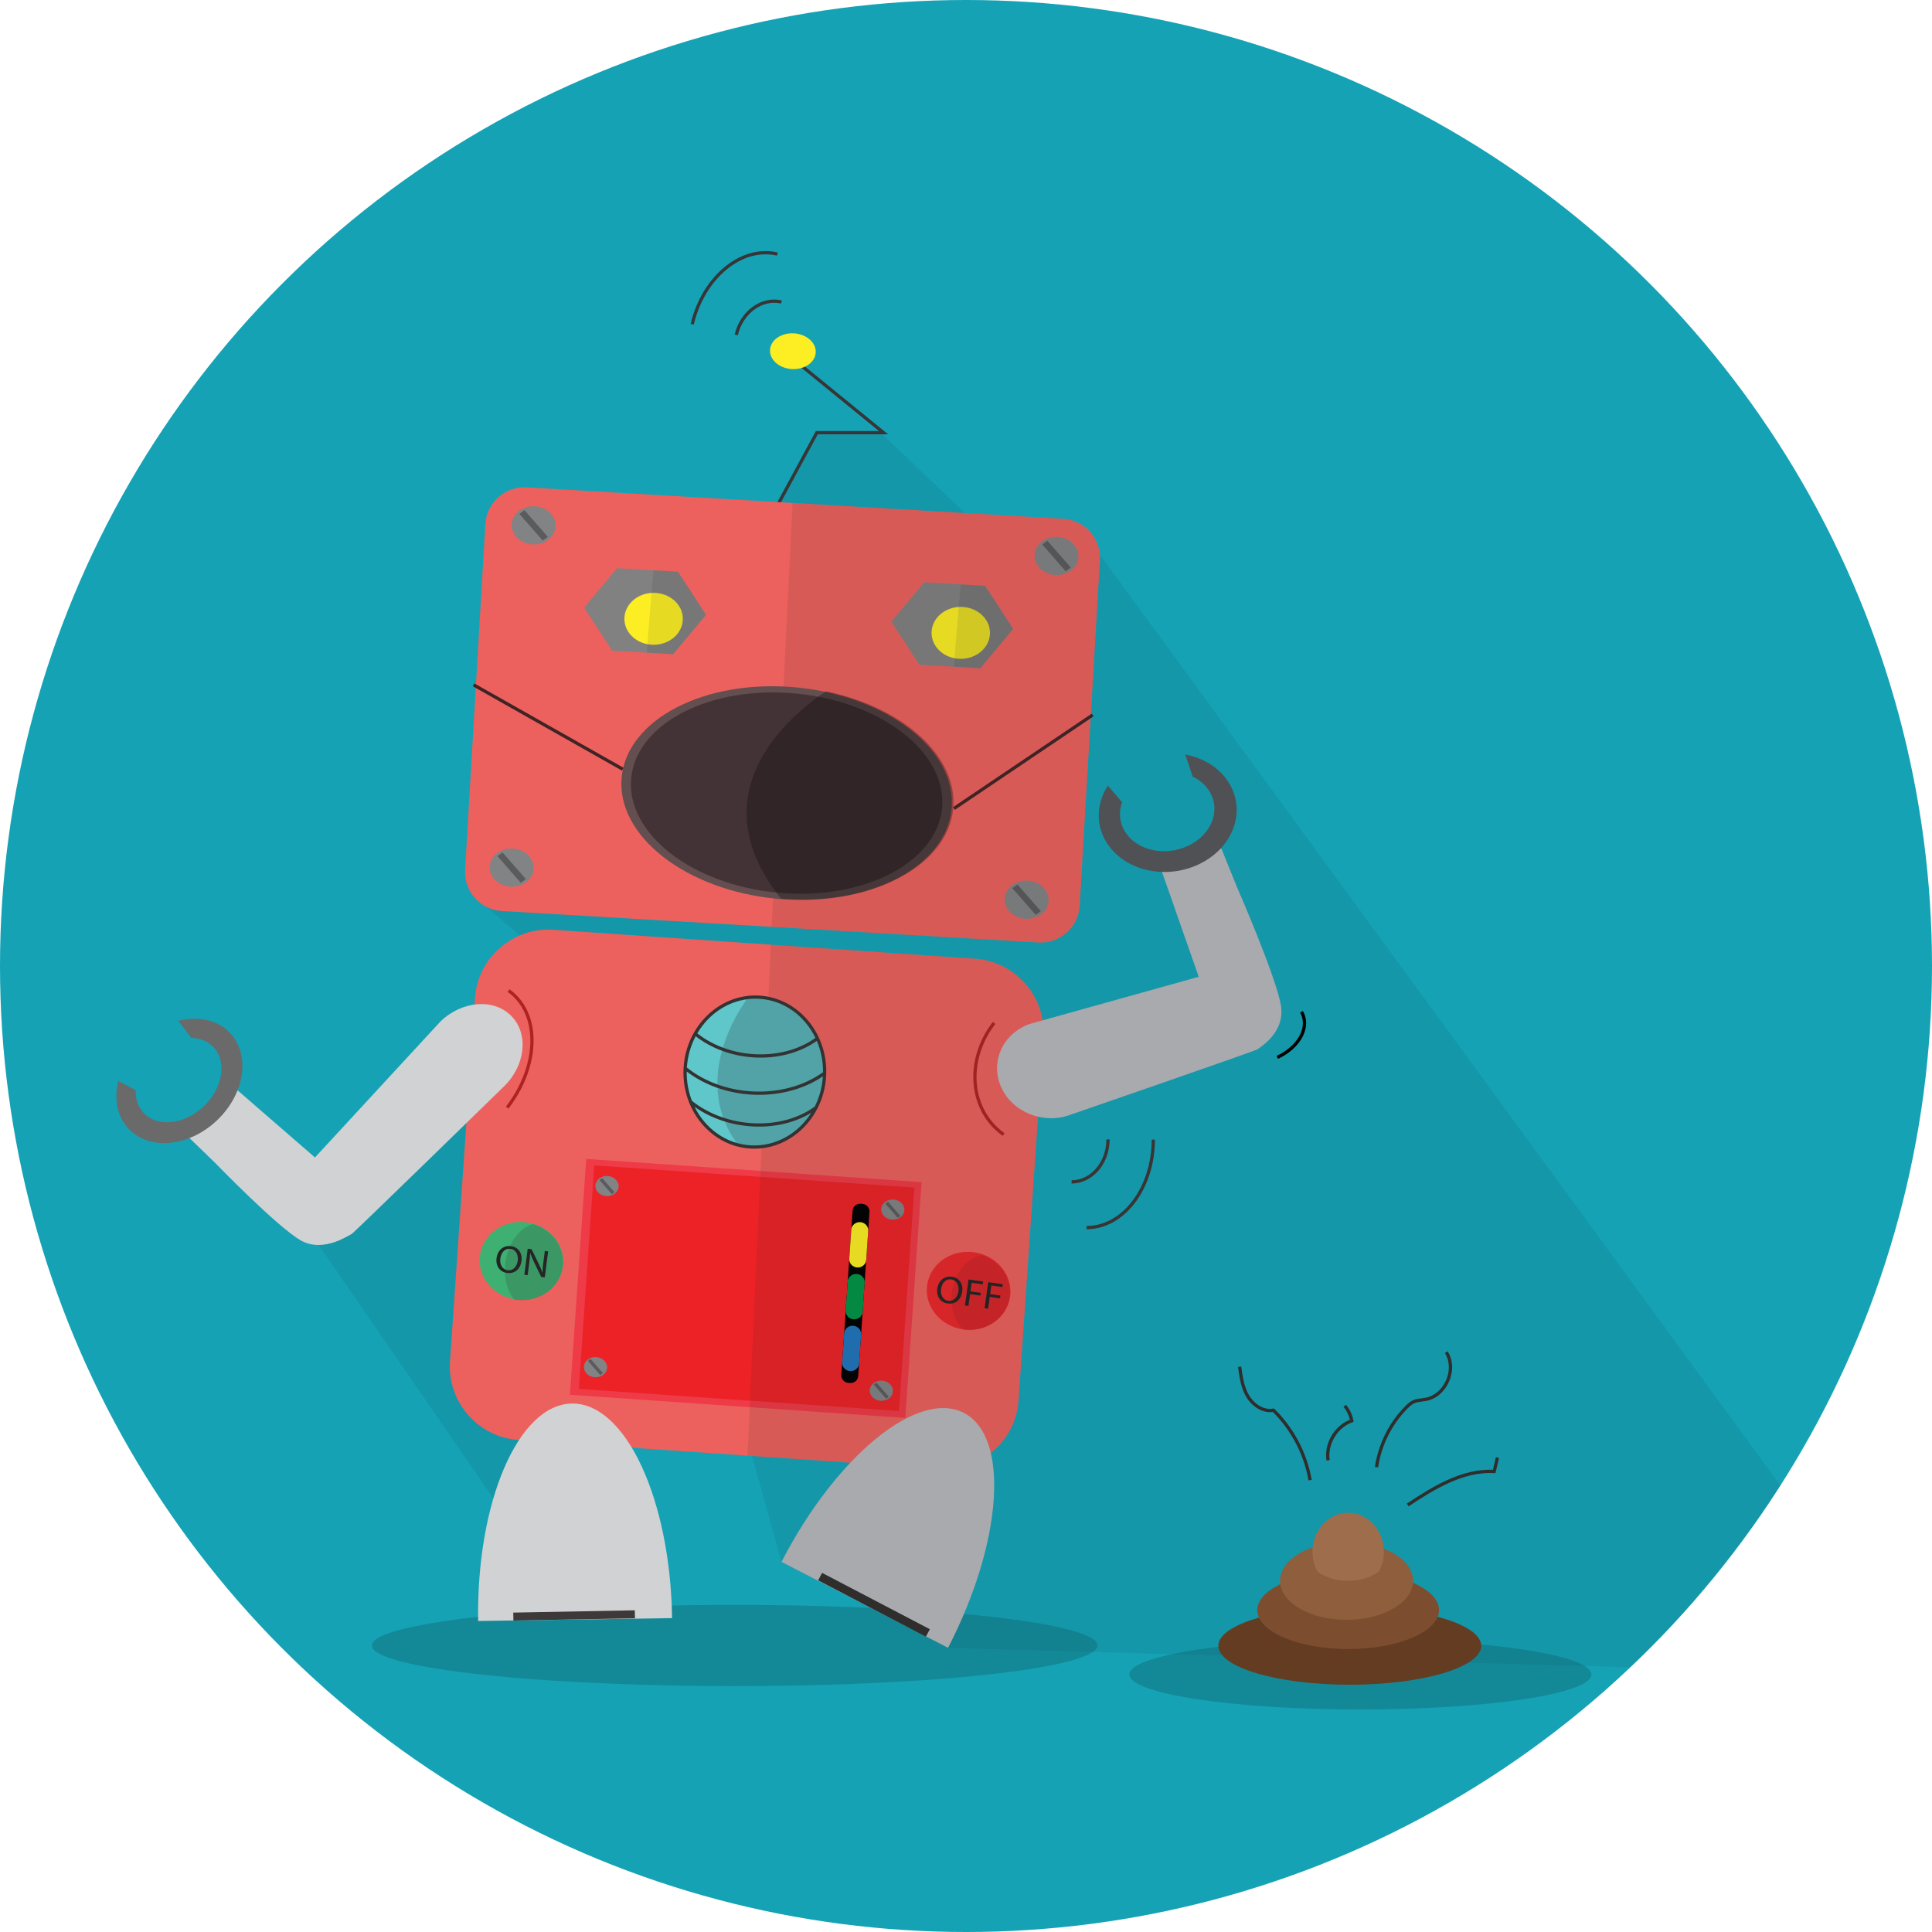 <?xml version="1.0" ?><!DOCTYPE svg  PUBLIC '-//W3C//DTD SVG 1.1//EN'  'http://www.w3.org/Graphics/SVG/1.1/DTD/svg11.dtd'><svg enable-background="new 0 0 512 512" height="512px" version="1.1" viewBox="0 0 512 512" width="512px" xml:space="preserve" xmlns="http://www.w3.org/2000/svg" xmlns:xlink="http://www.w3.org/1999/xlink"><g id="Background"><circle cx="256" cy="256" fill="#15A2B5" r="256"/></g><g id="Shadow"><path d="M471.848,393.696L285.809,139.229l-18.143,8.117l-34.723-33.109h-16.732l-11.356,22.484l-78.16,101.688   L147.231,256l-62.794,73.932l67.708,98.174l28.809-108.272l26.151,94.077l44.141,22.781l180.797,5.16   C447.179,427.51,460.566,411.343,471.848,393.696z" opacity="0.07"/><ellipse cx="360.512" cy="443.745" fill="#0F4F54" opacity="0.3" rx="61.238" ry="9.287"/><ellipse cx="194.686" cy="436.071" fill="#0F4F54" opacity="0.3" rx="96.149" ry="10.759"/></g><g id="Poop"><ellipse cx="357.711" cy="436.153" fill="#633C21" rx="34.834" ry="10.321"/><ellipse cx="357.281" cy="426.692" fill="#7C4E2F" rx="24.083" ry="10.321"/><ellipse cx="356.851" cy="418.951" fill="#8E5E3D" rx="17.632" ry="10.321"/><g><path d="M374.876,371.843c0.609-0.263,1.282-0.342,1.997-0.425c0.338-0.039,0.678-0.079,1.011-0.139    c2.629-0.466,4.92-2.397,6.127-5.165c1.208-2.769,1.066-5.762-0.38-8.006l-0.723,0.466c1.289,2.002,1.407,4.691,0.314,7.195    c-1.092,2.504-3.145,4.247-5.489,4.663c-0.316,0.057-0.639,0.094-0.961,0.132c-0.743,0.086-1.513,0.176-2.237,0.489    c-0.838,0.361-1.522,0.986-2.137,1.607c-4.292,4.337-7.145,10.05-8.033,16.084l0.852,0.126c0.862-5.855,3.629-11.397,7.794-15.605    C373.65,372.619,374.212,372.13,374.876,371.843z" fill="#302E2C"/><path d="M356.697,372.271l-0.658,0.553c0.83,0.988,1.414,2.165,1.699,3.421c-4.197,1.669-6.905,6.348-6.203,10.827    l0.85-0.133c-0.647-4.137,2.039-8.63,5.99-10.015l0.347-0.121l-0.064-0.361C358.379,374.908,357.701,373.466,356.697,372.271z" fill="#302E2C"/><path d="M337.605,373.257l-0.22,0.039c-2.641,0.485-5.139-1.453-6.335-3.459c-1.379-2.31-1.763-5.168-2.102-7.691    l-0.852,0.113c0.35,2.605,0.745,5.558,2.214,8.019c1.312,2.197,4.042,4.317,7.005,3.902c4.913,4.881,8.266,11.315,9.45,18.14    l0.847-0.148c-1.228-7.071-4.725-13.732-9.849-18.759L337.605,373.257z" fill="#302E2C"/><path d="M396.427,386.169l-0.785,3.331c-8.227-0.279-15.781,4.275-22.813,8.975l0.479,0.716    c7.013-4.688,14.555-9.227,22.648-8.816l0.357,0.019l0.95-4.027L396.427,386.169z" fill="#302E2C"/></g><path d="M349.192,416.544c2.144,1.492,4.974,2.407,8.089,2.407c3.114,0,5.944-0.915,8.089-2.407   c0.865-1.558,1.372-3.379,1.372-5.334c0-5.699-4.236-10.321-9.461-10.321c-5.226,0-9.461,4.622-9.461,10.321   C347.82,413.165,348.327,414.986,349.192,416.544z" fill="#9E6D4C"/></g><g id="Body"><path d="M258.412,254.069L146.647,246.4c-10.698-0.734-20.051,7.418-20.785,18.115l-6.608,96.299   c-0.734,10.697,7.418,20.05,18.116,20.784l111.765,7.668c10.697,0.734,20.051-7.417,20.785-18.114l6.607-96.298   C277.262,264.156,269.11,254.803,258.412,254.069z" fill="#EC615D"/><path d="M345.275,267.917l-0.742,0.434c0.816,1.399,0.965,3.035,0.432,4.729c-0.848,2.692-3.332,5.213-6.646,6.741   l0.361,0.781c3.529-1.629,6.186-4.345,7.105-7.263C346.394,271.406,346.218,269.531,345.275,267.917z" fill="#010101"/><g><rect fill="#EF3A47" height="89.062" transform="matrix(0.069 -0.998 0.998 0.069 -156.636 514.915)" width="62.634" x="166.096" y="296.803"/><rect fill="#EC2227" height="85.013" transform="matrix(0.069 -0.998 0.998 0.069 -156.363 515.088)" width="59.344" x="167.97" y="298.768"/></g><path d="M228.561,319.037l-0.483-0.033c-1.101-0.076-2.064,0.763-2.139,1.864l-2.984,43.477   c-0.075,1.101,0.764,2.064,1.865,2.14l0.483,0.032c1.102,0.076,2.064-0.763,2.139-1.864l2.983-43.476   C230.501,320.075,229.662,319.112,228.561,319.037z" fill="#010101"/><path d="M227.986,323.883c-1.234-0.085-2.31,0.812-2.391,1.991l-0.53,7.723c-0.081,1.181,0.863,2.214,2.097,2.299   c1.234,0.085,2.31-0.812,2.391-1.99l0.53-7.724C230.164,325.003,229.22,323.968,227.986,323.883z" fill="#FCEE23"/><path d="M227.043,337.612c-1.234-0.085-2.31,0.812-2.391,1.99l-0.53,7.724c-0.081,1.18,0.863,2.214,2.097,2.299   c1.234,0.085,2.31-0.812,2.392-1.991l0.53-7.723C229.221,338.731,228.278,337.696,227.043,337.612z" fill="#019547"/><path d="M226.102,351.341c-1.234-0.084-2.31,0.812-2.391,1.992l-0.53,7.722c-0.081,1.181,0.862,2.215,2.097,2.299   c1.234,0.085,2.31-0.811,2.391-1.99l0.53-7.723C228.279,352.461,227.335,351.426,226.102,351.341z" fill="#2075BC"/><g><path d="M265.732,301.028c-4.123-2.93-6.814-7.387-7.581-12.551c-0.891-6.005,0.913-12.438,4.948-17.652    l0.68,0.526c-3.892,5.03-5.633,11.226-4.777,17c0.732,4.93,3.299,9.183,7.229,11.976L265.732,301.028z" fill="#AF2222"/></g><g><path d="M134.748,293.794l-0.68-0.526c4.885-6.313,7.23-13.933,6.274-20.383c-0.638-4.3-2.654-7.766-5.832-10.023    l0.498-0.701c3.374,2.396,5.512,6.062,6.185,10.599C142.182,279.436,139.773,287.299,134.748,293.794z" fill="#AF2222"/></g><g><path d="M305.207,302.016c0,12.616-7.741,22.881-17.255,22.881v0.86c9.989,0,18.114-10.65,18.114-23.741H305.207z" fill="#3A3435"/><path d="M294.065,301.959h-0.86c0,5.969-4.134,10.824-9.217,10.824v0.859    C289.545,313.643,294.065,308.401,294.065,301.959z" fill="#3A3435"/></g><g><path d="M183.858,86.037c2.908-12.277,12.806-20.48,22.064-18.287l0.198-0.836    c-9.719-2.303-20.081,6.188-23.1,18.925L183.858,86.037z" fill="#363638"/><path d="M194.686,88.66l0.837,0.198c1.375-5.807,6.518-9.579,11.464-8.407l0.198-0.837    C201.778,78.333,196.171,82.391,194.686,88.66z" fill="#363638"/></g><g><ellipse cx="138.122" cy="334.247" fill="#3EB172" rx="10.321" ry="11.096" transform="matrix(0.128 -0.992 0.992 0.128 -211.067 428.403)"/><g><path d="M138.201,334.147c-0.307,2.373-1.978,3.438-3.818,3.199c-1.905-0.246-3.061-1.831-2.791-3.917     c0.283-2.189,1.892-3.438,3.817-3.189C137.378,330.495,138.465,332.102,138.201,334.147z M132.589,333.537     c-0.19,1.473,0.474,2.901,1.94,3.09c1.477,0.19,2.479-1,2.682-2.565c0.177-1.37-0.387-2.899-1.939-3.101     C133.732,330.762,132.785,332.023,132.589,333.537z" fill="#232323"/><path d="M138.959,337.824l0.891-6.896l1.017,0.131l1.861,3.787c0.431,0.879,0.754,1.659,1.005,2.408l0.022-0.007     c0.033-0.933,0.121-1.774,0.26-2.849l0.373-2.885l0.877,0.113l-0.891,6.896l-0.942-0.121l-1.838-3.795     c-0.404-0.833-0.784-1.683-1.051-2.477l-0.034,0.006c-0.058,0.877-0.145,1.709-0.292,2.854l-0.38,2.946L138.959,337.824z" fill="#232323"/></g><path d="M149.127,335.669c0.656-5.082-2.784-9.801-7.899-11.276    c-3.605,1.048-6.638,5.072-7.301,10.204c-0.497,3.845,0.457,7.42,2.316,9.787c0.186,0.032,0.368,0.075,0.557,0.1    C142.877,345.268,148.396,341.321,149.127,335.669z" fill="#303030" opacity="0.2"/></g><g><ellipse cx="256.579" cy="342.251" fill="#EB272A" rx="10.322" ry="11.096" transform="matrix(0.137 -0.991 0.991 0.137 -117.627 549.469)"/><g><path d="M254.998,342.278c-0.329,2.37-2.009,3.419-3.848,3.164c-1.901-0.263-3.043-1.858-2.754-3.942     c0.302-2.187,1.922-3.421,3.846-3.154C254.208,338.618,255.28,340.234,254.998,342.278z M249.392,341.616     c-0.204,1.473,0.448,2.905,1.912,3.108c1.475,0.204,2.488-0.979,2.704-2.542c0.19-1.368-0.36-2.903-1.909-3.118     C250.559,338.853,249.602,340.104,249.392,341.616z" fill="#272626"/><path d="M256.675,339.074l3.879,0.536l-0.104,0.746l-2.949-0.408l-0.316,2.289l2.725,0.378l-0.101,0.734     l-2.726-0.377l-0.432,3.117l-0.93-0.129L256.675,339.074z" fill="#272626"/><path d="M261.884,339.794l3.88,0.537l-0.104,0.747l-2.949-0.408l-0.317,2.289l2.726,0.377l-0.102,0.734     l-2.725-0.377l-0.433,3.117l-0.93-0.129L261.884,339.794z" fill="#272626"/></g><path d="M267.576,343.774c0.669-4.83-2.459-9.377-7.262-11.133    c-3.939,0.591-7.361,4.525-8.077,9.702c-0.567,4.098,0.709,7.909,3.065,10.133C261.359,353.127,266.811,349.303,267.576,343.774z" fill="#191818" opacity="0.1"/></g><g><ellipse cx="160.871" cy="314.346" fill="#818385" rx="2.676" ry="3.076" transform="matrix(0.045 -0.999 0.999 0.045 -160.407 460.884)"/><polygon fill="#5A5B5D" points="159.585,312.208 158.88,312.738 162.156,316.482 162.862,315.953   "/></g><g><ellipse cx="157.796" cy="362.274" fill="#818385" rx="2.676" ry="3.077" transform="matrix(0.045 -0.999 0.999 0.045 -211.196 503.65)"/><polygon fill="#5A5B5D" points="156.51,360.137 155.805,360.667 159.082,364.411 159.787,363.881   "/></g><g><ellipse cx="236.63" cy="320.618" fill="#818385" rx="2.676" ry="3.076" transform="matrix(0.045 -0.999 0.999 0.045 -94.349 542.525)"/><polygon fill="#5A5B5D" points="235.344,318.48 234.639,319.011 237.916,322.756 238.621,322.226   "/></g><g><ellipse cx="233.555" cy="368.546" fill="#818385" rx="2.676" ry="3.077" transform="matrix(0.045 -0.999 0.999 0.045 -145.123 585.289)"/><polygon fill="#5A5B5D" points="232.269,366.409 231.564,366.939 234.841,370.685 235.546,370.153   "/></g><path d="M258.412,254.069l-54.142-3.715l-6.172,135.411l51.037,3.501   c10.697,0.734,20.051-7.417,20.785-18.114l6.607-96.298C277.262,264.156,269.11,254.803,258.412,254.069z" fill="#232121" opacity="0.1"/><g><ellipse cx="200.046" cy="284.113" fill="#5FC6CA" rx="19.876" ry="18.492" transform="matrix(0.054 -0.999 0.999 0.054 -94.445 468.541)"/><path d="M200.987,264.689c-1.034-0.056-2.051-0.014-3.047,0.109    c-1.999,2.709-14.925,21.498-2.502,38.398c1.108,0.291,2.256,0.479,3.44,0.542c10.085,0.545,18.732-7.756,19.315-18.538    C218.775,274.418,211.072,265.233,200.987,264.689z" fill="#1C1C1C" opacity="0.2"/><path d="M216.635,275.208c-8.919,6.67-23.417,6.115-32.414-1.239" fill="none"/><path d="M216.348,293.478c-9.106,6.812-24.081,6.103-33.48-1.581" fill="none"/><g><path d="M216.6,293.816c1.339-2.595,2.17-5.538,2.34-8.683c0.604-11.181-7.381-20.734-17.799-21.298     c-10.418-0.563-19.386,8.076-19.99,19.257c-0.174,3.227,0.37,6.315,1.479,9.094l-0.035,0.043c0.024,0.02,0.051,0.036,0.075,0.056     c2.752,6.798,8.904,11.706,16.28,12.104c7.481,0.403,14.215-3.938,17.639-10.558c0.006-0.002,0.011-0.006,0.015-0.009     L216.6,293.816z M199.305,290.093c6.703,0.361,13.474-1.245,18.766-4.865c-0.176,2.896-0.936,5.612-2.149,8.02     c-8.878,6.499-23.355,5.822-32.546-1.508c-0.937-2.398-1.432-5.034-1.39-7.786C186.858,287.681,193.043,289.754,199.305,290.093z      M182.028,282.913c0.195-3.015,1.022-5.83,2.334-8.305c4.381,3.425,9.973,5.324,15.604,5.628     c5.938,0.321,11.896-1.136,16.486-4.39c1.089,2.524,1.684,5.338,1.658,8.288C208.033,291.444,191.986,290.912,182.028,282.913z      M201.095,264.695c6.59,0.356,12.156,4.494,14.996,10.36c-8.678,6.26-22.549,5.726-31.305-1.205     C188.189,268.056,194.32,264.329,201.095,264.695z M198.998,303.53c-6.529-0.353-12.057-4.418-14.919-10.196     c4.468,3.139,9.94,4.893,15.409,5.188c5.538,0.299,11.057-0.895,15.496-3.614C211.523,300.398,205.563,303.885,198.998,303.53z" fill="#333333"/></g></g></g><g id="Foot"><g><path d="M255.429,374.424c-12.189-6.29-33.825,11.388-48.324,39.486l44.141,22.781    C265.745,408.594,267.618,380.716,255.429,374.424z" fill="#A8AAAD"/><polygon fill="#302D2D" points="245.368,433.734 216.815,418.81 217.859,416.828 246.413,431.753   "/></g><g><path d="M151.559,371.954c-14.194,0.21-25.32,26.01-24.85,57.625l51.401-0.761    C177.64,397.203,165.752,371.744,151.559,371.954z" fill="#D1D2D3"/><polygon fill="#3D3939" points="168.275,428.854 136.062,429.465 136.016,427.357 168.229,426.745   "/></g></g><g id="Hand"><g><path d="M135.645,269.382c-4.568-4.833-13-4.284-18.833,1.228L83.47,306.742l-20.665-17.929l-13.13,12.251    l7.347,7.122c0,0,16.545,17.083,22.735,20.561c6.19,3.479,13.218-1.827,13.366-1.67c0.148,0.156,40.232-38.965,40.232-38.965    C139.189,282.602,140.213,274.215,135.645,269.382z" fill="#D1D2D3"/><path d="M60.974,273.754c-3.332-3.528-8.505-4.541-13.718-3.223c1.164,1.49,2.301,3.004,3.428,4.526    c2.29,0.063,4.379,0.854,5.881,2.445c3.654,3.869,2.479,10.914-2.626,15.735c-5.105,4.82-12.206,5.592-15.859,1.722    c-1.511-1.599-2.185-3.741-2.105-6.044c-1.536-0.838-3.095-1.641-4.636-2.469c-1.164,4.739-0.332,9.441,2.746,12.7    c5.481,5.804,15.944,4.824,23.369-2.188C64.879,289.948,66.456,279.559,60.974,273.754z" fill="#6A6A6B"/></g><path d="M339.466,266.525c-1.179-7.457-11.598-31.31-11.598-31.31l-4.194-10.358l-15.833,5.93l9.831,28.075   l-44.898,12.527c-7.098,2.6-10.431,10.095-7.445,16.739c2.986,6.645,11.161,9.925,18.259,7.325c0,0,49.944-17.237,49.848-17.452   S340.644,273.981,339.466,266.525z" fill="#A8AAAD"/><path d="M326.543,209.087c-2.177-4.85-6.933-8.099-12.446-9.129c0.681,1.941,1.328,3.893,1.963,5.849   c2.224,1.068,4.026,2.746,5.009,4.933c2.387,5.318-0.938,11.554-7.428,13.928c-6.487,2.374-13.682-0.013-16.069-5.332   c-0.986-2.198-0.986-4.549-0.199-6.721c-1.245-1.479-2.525-2.936-3.78-4.408c-2.602,4.031-3.236,8.905-1.226,13.384   c3.581,7.978,14.134,11.646,23.571,8.193C325.375,226.331,330.123,217.065,326.543,209.087z" fill="#4F5154"/></g><g id="Head"><g><polygon fill="#363638" points="206.396,134.163 205.64,133.753 216.211,114.236 232.943,114.236 212.176,97.315 212.72,96.648     235.36,115.097 216.723,115.097   "/></g><path d="M281.79,137.487l-142.259-8.333c-5.667-0.332-10.575,4.033-10.907,9.7l-5.37,91.673   c-0.332,5.667,4.033,10.576,9.7,10.907l142.258,8.333c5.667,0.333,10.575-4.033,10.906-9.7l5.37-91.672   C291.821,142.728,287.457,137.819,281.79,137.487z" fill="#EC615D"/><ellipse cx="210.037" cy="92.963" fill="#FCEE23" rx="4.743" ry="6.068" transform="matrix(0.059 -0.998 0.998 0.059 104.951 297.205)"/><g><ellipse cx="141.411" cy="139.229" fill="#818385" rx="5.064" ry="5.821" transform="matrix(0.045 -0.999 0.999 0.045 -4.038 274.234)"/><polygon fill="#5A5B5D" points="138.978,135.184 137.643,136.188 143.844,143.273 145.179,142.27   "/></g><g><ellipse cx="279.99" cy="147.346" fill="#818385" rx="5.064" ry="5.822" transform="matrix(0.045 -0.999 0.999 0.045 120.186 420.417)"/><polygon fill="#5A5B5D" points="277.556,143.301 276.222,144.305 282.423,151.391 283.758,150.387   "/></g><g><ellipse cx="272.051" cy="238.417" fill="#818385" rx="5.064" ry="5.822" transform="matrix(0.045 -0.999 0.999 0.045 21.651 499.481)"/><polygon fill="#5A5B5D" points="269.617,234.372 268.283,235.375 274.484,242.462 275.819,241.458   "/></g><g><ellipse cx="135.592" cy="229.923" fill="#818385" rx="5.064" ry="5.822" transform="matrix(0.045 -0.999 0.999 0.045 -100.192 355.048)"/><polygon fill="#5A5B5D" points="133.158,225.878 131.823,226.882 138.025,233.967 139.36,232.964   "/></g><g><polygon fill="#818182" points="187.111,162.923 178.394,173.385 162.241,172.438 154.805,161.031 163.522,150.569     179.675,151.515   "/><ellipse cx="173.213" cy="163.992" fill="#FCEE23" rx="7.741" ry="6.881"/><polygon fill="#232121" opacity="0.1" points="173.167,151.134 171.367,172.973 178.394,173.385 187.111,162.923 179.675,151.515       "/></g><g><polygon fill="#818182" points="268.51,166.65 259.793,177.112 243.64,176.166 236.205,164.758 244.921,154.296 261.074,155.242       "/><ellipse cx="254.613" cy="167.719" fill="#FCEE23" rx="7.741" ry="6.881"/><polygon fill="#232121" opacity="0.1" points="254.566,154.861 252.767,176.7 259.793,177.112 268.51,166.65 261.074,155.242       "/></g><path d="M204.486,245.625l70.727,4.143c5.667,0.333,10.575-4.033,10.906-9.7l5.37-91.672   c0.332-5.667-4.032-10.575-9.699-10.907l-71.753-4.203L204.486,245.625z" fill="#232121" opacity="0.1"/></g><g id="Mask"><g><ellipse cx="208.541" cy="210.094" fill="#634E50" rx="28.134" ry="43.935" transform="matrix(0.096 -0.995 0.995 0.096 -20.599 397.506)"/><rect fill="#3F2325" height="45.447" transform="matrix(0.492 -0.87 0.87 0.492 -93.876 224.382)" width="0.86" x="144.973" y="169.939"/><g><rect fill="#3F2325" height="44.351" transform="matrix(0.559 0.829 -0.829 0.559 287.08 -135.652)" width="0.86" x="270.567" y="179.734"/></g><ellipse cx="208.541" cy="210.094" fill="#443336" rx="26.51" ry="41.398" transform="matrix(0.096 -0.995 0.995 0.096 -20.598 397.507)"/><path d="M206.968,238.161c23.814,2.024,44.17-8.553,45.645-23.85    c1.337-13.862-13.284-26.88-33.718-31.111C209.378,189.562,184.562,209.985,206.968,238.161z" fill="#050606" opacity="0.3"/></g></g></svg>